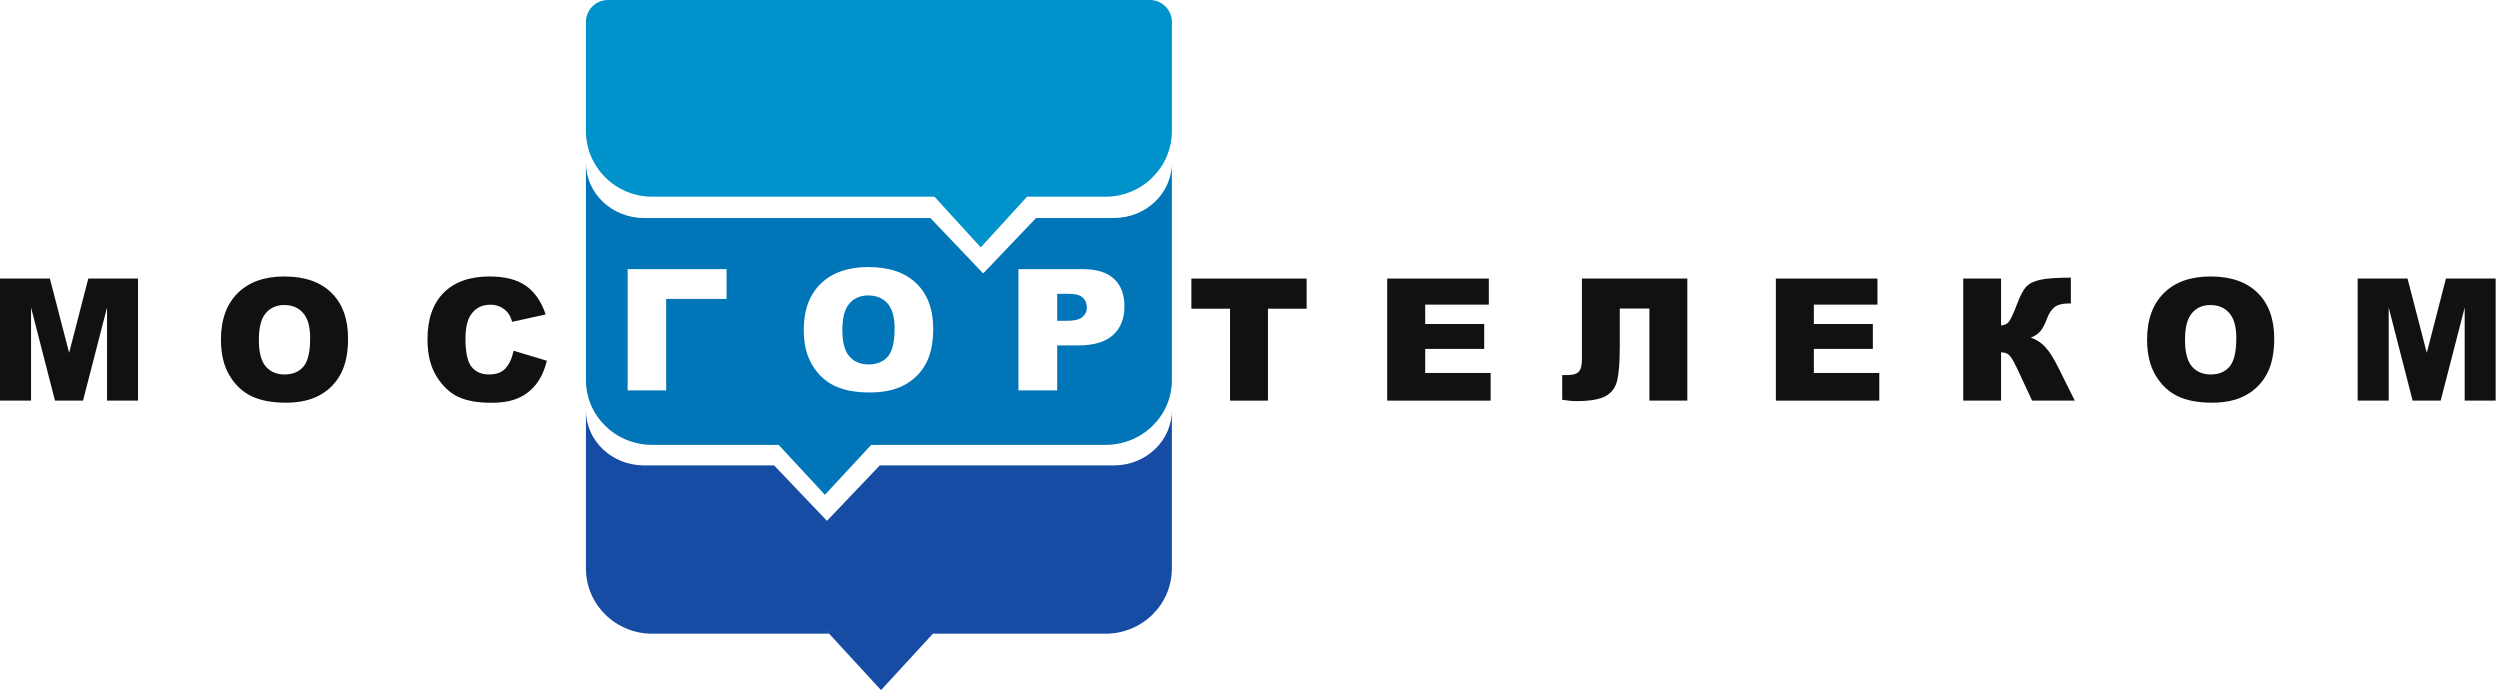 <svg width="192" height="53" viewBox="0 0 192 53" fill="none" xmlns="http://www.w3.org/2000/svg">
<path d="M22.663 21.485L26.648 17.153L26.971 16.802H18.354L18.677 17.153L22.663 21.485Z" transform="translate(45 31.515)" fill="#164CA4"/>
<path d="M0 12.146C0 14.911 2.279 17.153 5.091 17.153H18.677L18.354 16.802H26.971L26.648 17.153H39.909C42.721 17.153 45 14.911 45 12.146V0C45 2.335 43.004 4.228 40.542 4.228H22.571L18.511 8.485L14.451 4.228H4.458C1.996 4.228 0 2.335 0 0V12.146Z" transform="translate(45 31.515)" fill="#164CA4"/>
<path fill-rule="evenodd" clip-rule="evenodd" d="M26.971 16.802L26.648 17.153H18.677L18.354 16.802H26.971Z" transform="translate(45 31.515)" fill="#164CA4"/>
<path d="M18.354 25.485L22.663 20.838H14.046L18.354 25.485Z" transform="translate(45 12.515)" fill="#0075B8"/>
<path fill-rule="evenodd" clip-rule="evenodd" d="M45 0C45 2.335 43.004 4.228 40.542 4.228H34.571L30.511 8.485L26.451 4.228H4.458C1.996 4.228 0 2.335 0 0V16.683C0 19.427 2.279 21.651 5.091 21.651H39.909C42.721 21.651 45 19.427 45 16.683V0ZM10.801 10.441H6.161V17.469H3.202V8.154H10.801V10.441ZM18.038 9.266C17.166 10.113 16.729 11.297 16.729 12.818C16.729 13.906 16.95 14.813 17.39 15.537C17.831 16.261 18.405 16.791 19.112 17.125C19.823 17.46 20.72 17.627 21.802 17.627C22.866 17.627 23.754 17.435 24.466 17.049C25.181 16.66 25.727 16.117 26.102 15.423C26.482 14.724 26.671 13.83 26.671 12.741C26.671 11.242 26.239 10.077 25.375 9.247C24.512 8.412 23.281 7.995 21.684 7.995C20.126 7.995 18.911 8.419 18.038 9.266ZM19.694 12.83C19.694 13.771 19.873 14.446 20.231 14.857C20.593 15.268 21.084 15.473 21.704 15.473C22.341 15.473 22.834 15.272 23.183 14.87C23.532 14.467 23.706 13.745 23.706 12.703C23.706 11.826 23.523 11.187 23.157 10.784C22.794 10.378 22.301 10.175 21.677 10.175C21.08 10.175 20.6 10.38 20.238 10.791C19.875 11.202 19.694 11.882 19.694 12.83ZM33.215 8.154H38.143C39.217 8.154 40.02 8.402 40.552 8.897C41.089 9.393 41.357 10.098 41.357 11.013C41.357 11.954 41.065 12.688 40.48 13.218C39.9 13.747 39.011 14.012 37.816 14.012H36.193V17.469H33.215V8.154ZM36.919 12.125H36.193V10.047H37.037C37.591 10.047 37.969 10.149 38.169 10.352C38.37 10.556 38.471 10.803 38.471 11.096C38.471 11.396 38.355 11.644 38.124 11.839C37.892 12.03 37.491 12.125 36.919 12.125Z" transform="translate(45 12.515)" fill="#0075B8"/>
<path d="M0 1.682C0 0.753 0.76 0 1.697 0H43.303C44.24 0 45 0.753 45 1.682V10.059C45 12.846 42.721 15.106 39.909 15.106C26.312 15.106 18.688 15.106 5.091 15.106C2.279 15.106 0 12.846 0 10.059V1.682Z" transform="translate(45)" fill="#0092CB"/>
<path d="M30.322 19L34.631 14.28H26.014L30.322 19Z" transform="translate(45)" fill="#0092CB"/>
<path d="M0 0.16H3.831L5.309 5.864L6.781 0.16H10.6V9.534H8.221V2.385L6.376 9.534H4.223L2.385 2.385V9.534H0V0.16Z" transform="translate(0 21.233)" fill="#111111"/>
<path d="M16.968 4.853C16.968 3.323 17.396 2.131 18.254 1.279C19.111 0.426 20.304 0 21.834 0C23.402 0 24.611 0.42 25.459 1.26C26.308 2.095 26.732 3.268 26.732 4.777C26.732 5.872 26.546 6.772 26.173 7.475C25.804 8.174 25.268 8.72 24.566 9.112C23.867 9.5 22.995 9.694 21.95 9.694C20.887 9.694 20.006 9.526 19.308 9.189C18.613 8.852 18.05 8.319 17.617 7.59C17.184 6.861 16.968 5.949 16.968 4.853ZM19.88 4.866C19.88 5.813 20.055 6.492 20.407 6.906C20.763 7.319 21.245 7.526 21.853 7.526C22.479 7.526 22.963 7.324 23.306 6.919C23.649 6.514 23.82 5.787 23.82 4.738C23.82 3.856 23.64 3.212 23.28 2.807C22.924 2.398 22.44 2.193 21.828 2.193C21.24 2.193 20.769 2.4 20.413 2.814C20.058 3.227 19.88 3.911 19.88 4.866Z" transform="translate(0 21.233)" fill="#111111"/>
<path d="M39.445 5.704L41.996 6.471C41.825 7.183 41.555 7.778 41.187 8.255C40.818 8.733 40.36 9.093 39.811 9.336C39.267 9.579 38.573 9.7 37.728 9.7C36.704 9.7 35.867 9.553 35.215 9.259C34.568 8.961 34.009 8.438 33.538 7.692C33.066 6.946 32.83 5.992 32.83 4.828C32.83 3.276 33.244 2.085 34.071 1.253C34.902 0.418 36.077 0 37.593 0C38.781 0 39.712 0.239 40.39 0.716C41.071 1.194 41.577 1.927 41.907 2.916L39.335 3.485C39.245 3.199 39.151 2.99 39.053 2.858C38.89 2.637 38.691 2.466 38.455 2.347C38.219 2.227 37.956 2.168 37.664 2.168C37.004 2.168 36.499 2.432 36.147 2.961C35.882 3.353 35.749 3.969 35.749 4.809C35.749 5.849 35.907 6.563 36.224 6.951C36.541 7.334 36.987 7.526 37.561 7.526C38.118 7.526 38.538 7.371 38.821 7.059C39.108 6.748 39.316 6.296 39.445 5.704Z" transform="translate(0 21.233)" fill="#111111"/>
<path d="M91.498 0.16H100.349V2.475H97.379V9.534H94.467V2.475H91.498V0.16Z" transform="translate(0 21.233)" fill="#111111"/>
<path d="M106.537 0.16H114.341V2.161H109.456V3.651H113.987V5.563H109.456V7.411H114.482V9.534H106.537V0.16Z" transform="translate(0 21.233)" fill="#111111"/>
<path d="M129.586 9.534H126.674V2.462H124.399V5.346C124.399 6.531 124.335 7.403 124.206 7.961C124.082 8.515 123.786 8.922 123.319 9.182C122.856 9.442 122.106 9.572 121.069 9.572C120.752 9.572 120.388 9.538 119.977 9.47V7.571H120.414C120.808 7.571 121.086 7.486 121.249 7.315C121.412 7.14 121.493 6.823 121.493 6.362V0.16H129.586V9.534Z" transform="translate(0 21.233)" fill="#111111"/>
<path d="M136.385 0.16H144.189V2.161H139.304V3.651H143.835V5.563H139.304V7.411H144.33V9.534H136.385V0.16Z" transform="translate(0 21.233)" fill="#111111"/>
<path d="M159.344 9.534H156.066L154.935 7.111C154.665 6.539 154.455 6.183 154.305 6.043C154.155 5.898 153.947 5.825 153.681 5.825V9.534H150.776V0.16H153.681V3.76C153.934 3.747 154.131 3.658 154.272 3.491C154.414 3.325 154.635 2.848 154.935 2.059C155.153 1.475 155.374 1.057 155.597 0.806C155.819 0.55 156.182 0.367 156.683 0.256C157.184 0.145 157.971 0.09 159.042 0.09V2.072H158.894C158.397 2.072 158.028 2.166 157.789 2.353C157.549 2.541 157.351 2.846 157.197 3.268C157.043 3.685 156.876 3.999 156.696 4.208C156.52 4.412 156.278 4.576 155.969 4.7C156.389 4.836 156.756 5.073 157.069 5.41C157.381 5.742 157.714 6.262 158.065 6.97L159.344 9.534Z" transform="translate(0 21.233)" fill="#111111"/>
<path d="M164.896 4.853C164.896 3.323 165.325 2.131 166.182 1.279C167.039 0.426 168.232 0 169.762 0C171.33 0 172.539 0.42 173.387 1.26C174.236 2.095 174.66 3.268 174.66 4.777C174.66 5.872 174.474 6.772 174.101 7.475C173.732 8.174 173.197 8.72 172.494 9.112C171.795 9.5 170.923 9.694 169.878 9.694C168.815 9.694 167.934 9.526 167.236 9.189C166.542 8.852 165.978 8.319 165.545 7.59C165.113 6.861 164.896 5.949 164.896 4.853ZM167.808 4.866C167.808 5.813 167.984 6.492 168.335 6.906C168.691 7.319 169.173 7.526 169.781 7.526C170.407 7.526 170.891 7.324 171.234 6.919C171.577 6.514 171.748 5.787 171.748 4.738C171.748 3.856 171.568 3.212 171.208 2.807C170.853 2.398 170.368 2.193 169.756 2.193C169.169 2.193 168.697 2.4 168.342 2.814C167.986 3.227 167.808 3.911 167.808 4.866Z" transform="translate(0 21.233)" fill="#111111"/>
<path d="M181.067 0.16H184.898L186.377 5.864L187.849 0.16H191.667V9.534H189.288V2.385L187.444 9.534H185.29L183.452 2.385V9.534H181.067V0.16Z" transform="translate(0 21.233)" fill="#111111"/>
</svg>
